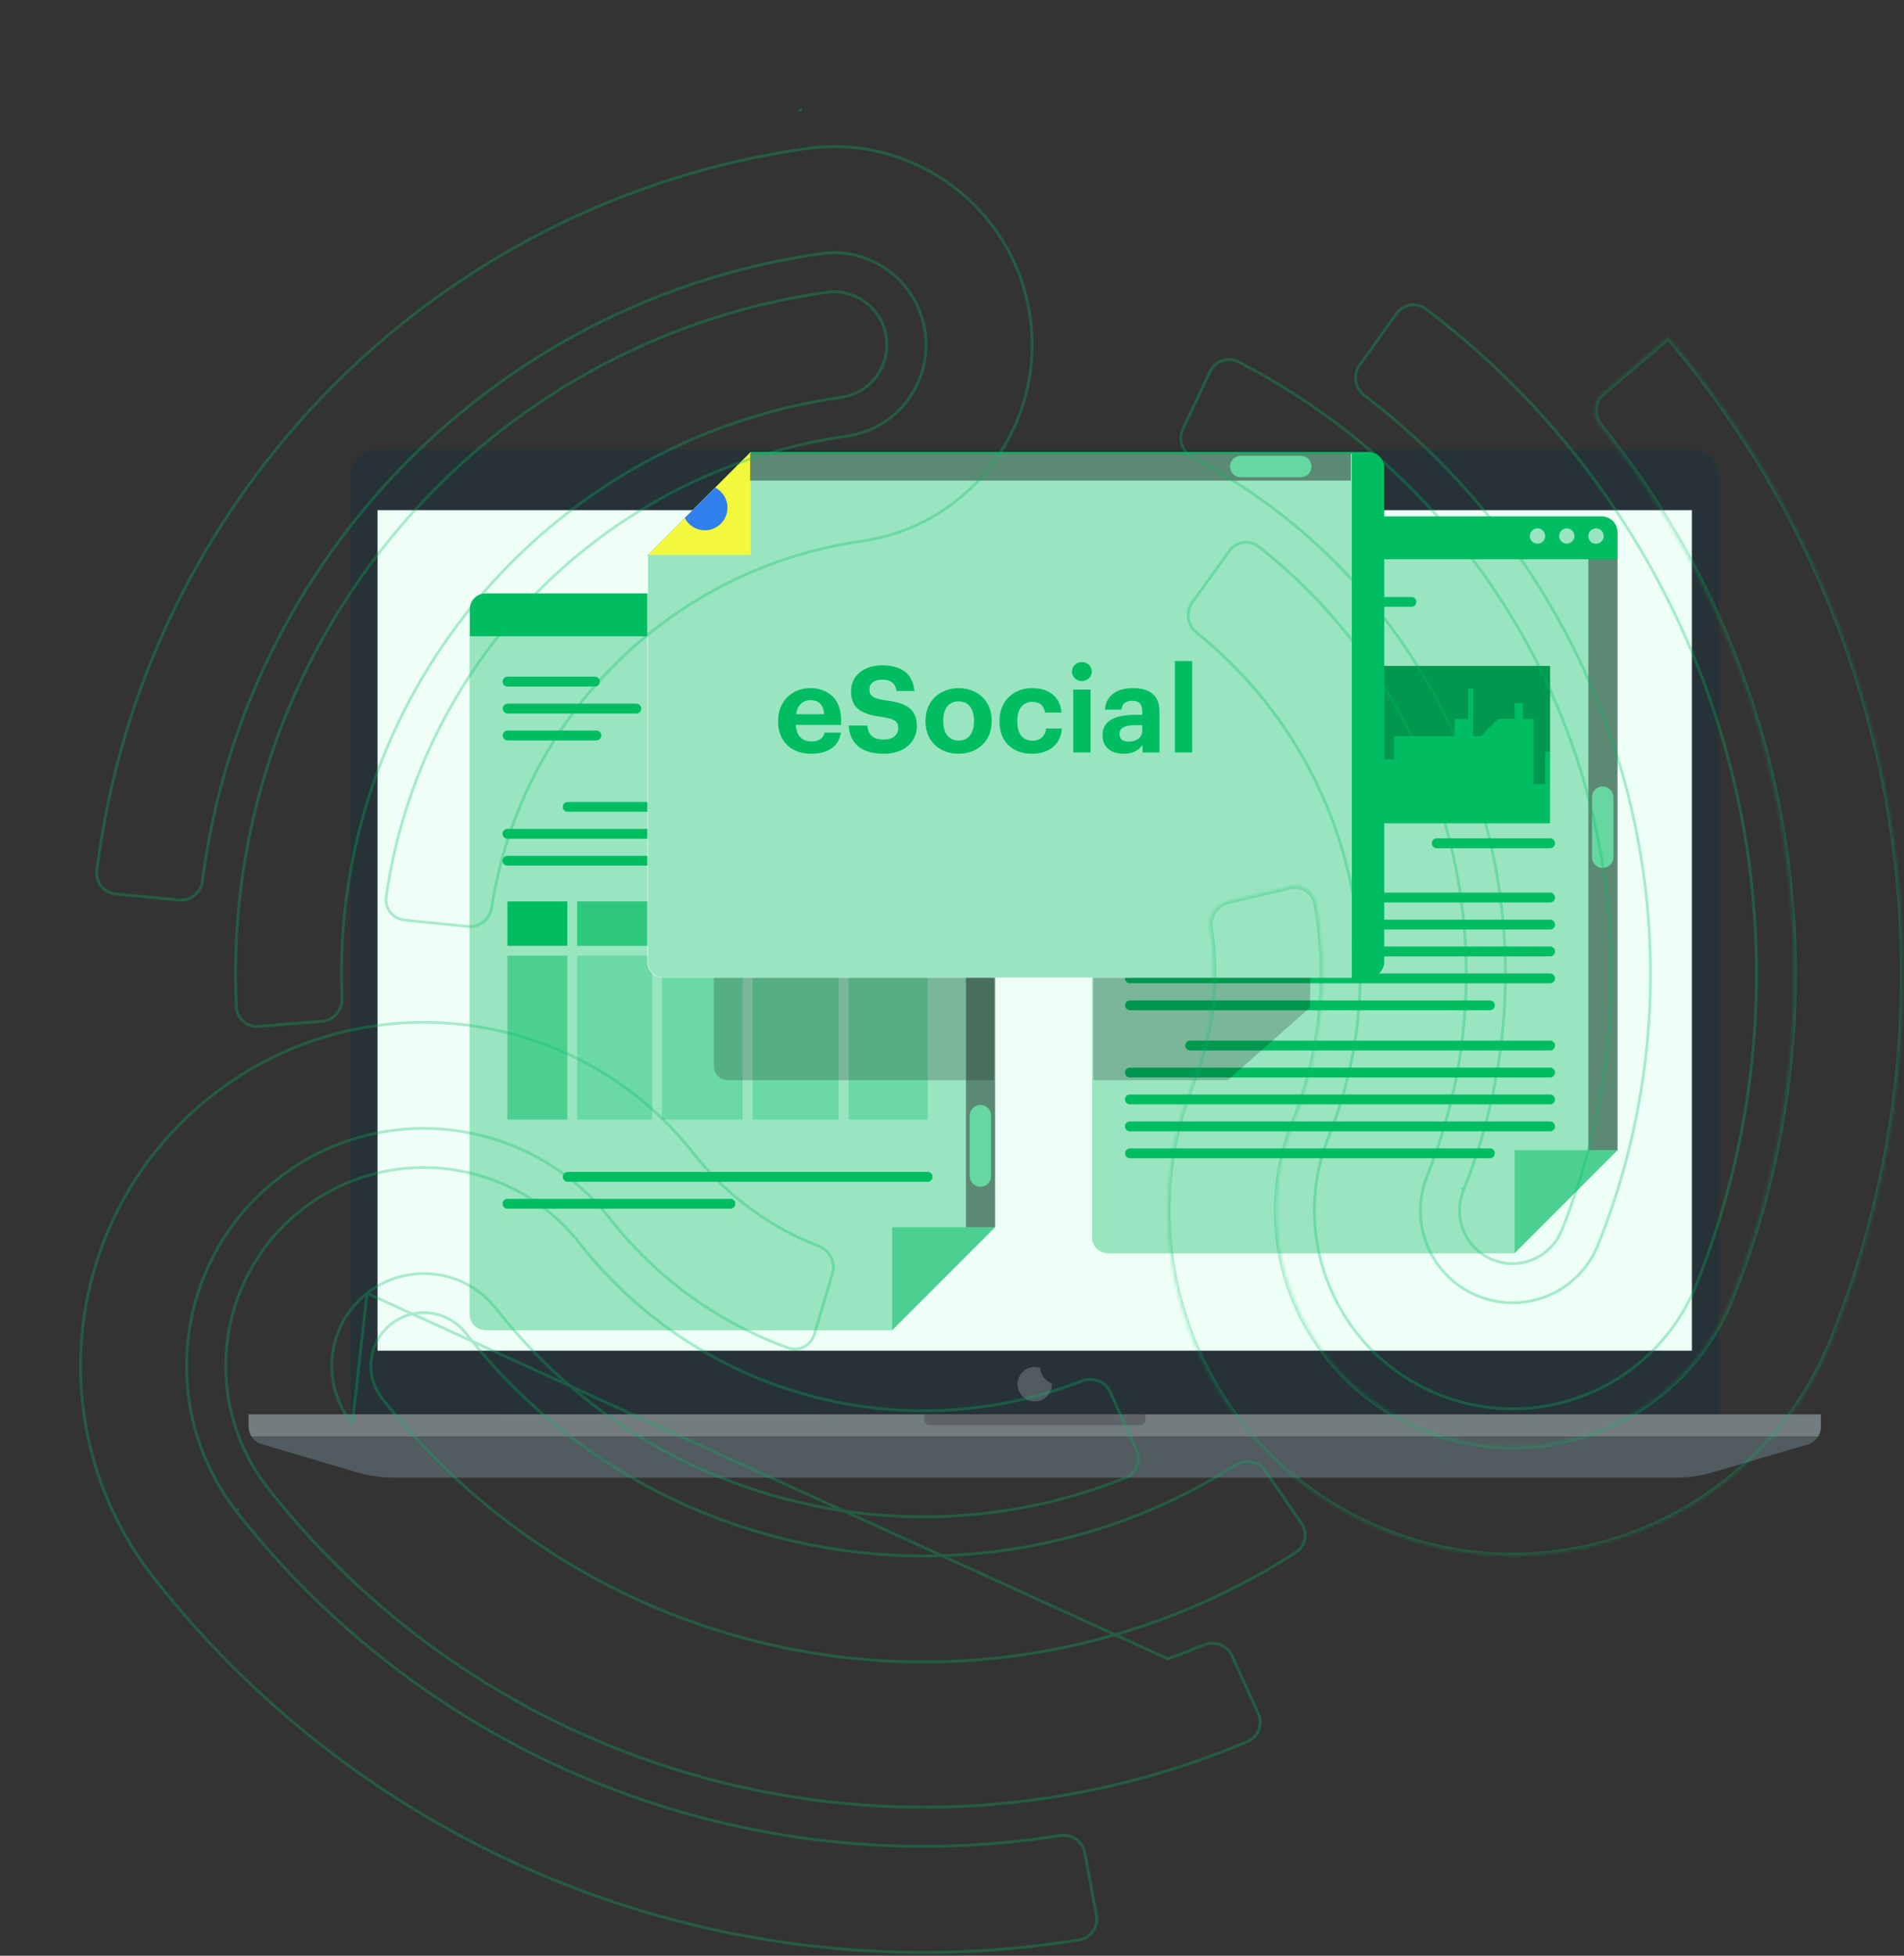 <svg width="600" height="616" viewBox="0 0 600 616" fill="none" xmlns="http://www.w3.org/2000/svg">
<rect x="0" y="0" width="600" height="616" fill="#333333" stroke="none"/>
<path d="M118.975 141.594H533.167C534.281 141.594 535.385 141.813 536.415 142.24C537.445 142.666 538.381 143.292 539.169 144.08C539.957 144.868 540.582 145.804 541.009 146.834C541.435 147.863 541.655 148.967 541.655 150.082V449.713H110.487V150.161C110.476 149.04 110.688 147.928 111.11 146.889C111.532 145.85 112.155 144.905 112.945 144.108C113.734 143.311 114.673 142.679 115.708 142.247C116.743 141.816 117.853 141.594 118.975 141.594Z" fill="#263238"/>
<path d="M533.163 160.697H118.971V425.421H533.163V160.697Z" fill="#EDFFF7"/>
<path opacity="0.2" d="M322.297 156.065C324.58 156.065 326.432 154.214 326.432 151.931C326.432 149.647 324.58 147.796 322.297 147.796C320.013 147.796 318.162 149.647 318.162 151.931C318.162 154.214 320.013 156.065 322.297 156.065Z" fill="white"/>
<path opacity="0.2" d="M330.861 155.032C332.574 155.032 333.962 153.644 333.962 151.931C333.962 150.218 332.574 148.83 330.861 148.83C329.148 148.83 327.76 150.218 327.76 151.931C327.76 153.644 329.148 155.032 330.861 155.032Z" fill="white"/>
<path opacity="0.2" d="M327.757 430.848C327.214 430.657 326.643 430.557 326.068 430.55C324.994 430.55 323.945 430.868 323.052 431.464C322.16 432.061 321.464 432.908 321.054 433.9C320.643 434.892 320.535 435.983 320.745 437.035C320.954 438.088 321.471 439.055 322.23 439.814C322.989 440.573 323.956 441.09 325.009 441.299C326.061 441.509 327.153 441.401 328.144 440.99C329.136 440.58 329.983 439.884 330.58 438.992C331.176 438.099 331.494 437.05 331.494 435.977C331.505 435.878 331.505 435.778 331.494 435.679C330.457 435.344 329.545 434.703 328.878 433.841C328.212 432.979 327.821 431.936 327.757 430.848Z" fill="white"/>
<path d="M573.799 445.498V449.474C573.792 450.706 573.391 451.904 572.654 452.891C571.917 453.879 570.883 454.604 569.704 454.961L539.687 463.747C535.959 464.858 532.088 465.421 528.198 465.417H123.985C120.101 465.42 116.237 464.857 112.515 463.747L82.478 454.881C81.295 454.528 80.257 453.804 79.516 452.816C78.775 451.829 78.371 450.629 78.363 449.395V445.419L573.799 445.498Z" fill="#263238"/>
<path opacity="0.2" d="M573.799 445.498V449.474C573.792 450.706 573.391 451.904 572.654 452.891C571.917 453.879 570.883 454.604 569.704 454.961L539.687 463.747C535.959 464.858 532.088 465.421 528.198 465.417H123.985C120.101 465.42 116.237 464.857 112.515 463.747L82.478 454.881C81.295 454.528 80.257 453.804 79.516 452.816C78.775 451.829 78.371 450.629 78.363 449.395V445.419L573.799 445.498Z" fill="white"/>
<path opacity="0.2" d="M573.799 445.499V449.475C573.798 450.505 573.516 451.515 572.984 452.397H79.178C78.646 451.515 78.364 450.505 78.363 449.475V445.499H573.799Z" fill="white"/>
<path opacity="0.2" d="M360.943 445.499V447.209C360.943 447.43 360.899 447.65 360.814 447.855C360.729 448.06 360.605 448.246 360.448 448.403C360.291 448.56 360.105 448.685 359.9 448.77C359.695 448.855 359.475 448.898 359.253 448.898H292.938C292.714 448.901 292.493 448.859 292.285 448.775C292.078 448.692 291.889 448.568 291.73 448.41C291.571 448.253 291.445 448.066 291.359 447.86C291.273 447.653 291.229 447.432 291.229 447.209V445.499H360.943Z" fill="black"/>
<path opacity="0.1" d="M533.163 160.697C533.163 160.697 475.892 388.089 118.971 425.421V160.697H533.163Z" fill="white"/>
<path d="M509.719 167.646V362.265L477.308 394.675H349.157C347.833 394.671 346.565 394.142 345.63 393.204C344.695 392.267 344.17 390.996 344.17 389.672V167.646C344.17 166.321 344.695 165.051 345.63 164.113C346.565 163.176 347.833 162.647 349.157 162.643H504.685C505.344 162.639 505.998 162.765 506.609 163.015C507.219 163.264 507.775 163.632 508.242 164.097C508.71 164.562 509.082 165.115 509.335 165.724C509.588 166.333 509.719 166.986 509.719 167.646Z" fill="#00BD62"/>
<path opacity="0.6" d="M509.719 176.145V362.265L477.308 394.675H349.157C347.833 394.671 346.565 394.142 345.63 393.204C344.695 392.267 344.17 390.996 344.17 389.672V176.145H509.719Z" fill="white"/>
<path opacity="0.6" d="M505.369 168.826C505.372 169.306 505.233 169.776 504.968 170.177C504.704 170.578 504.326 170.891 503.884 171.077C503.441 171.262 502.953 171.313 502.482 171.221C502.011 171.129 501.577 170.9 501.237 170.561C500.896 170.223 500.664 169.791 500.569 169.32C500.474 168.85 500.521 168.362 500.704 167.918C500.887 167.474 501.198 167.095 501.597 166.828C501.996 166.561 502.465 166.418 502.945 166.418C503.263 166.416 503.578 166.477 503.872 166.597C504.166 166.717 504.433 166.894 504.658 167.118C504.883 167.342 505.062 167.608 505.184 167.901C505.306 168.194 505.369 168.509 505.369 168.826Z" fill="white"/>
<path opacity="0.6" d="M496.139 168.826C496.139 169.303 495.998 169.768 495.733 170.164C495.468 170.56 495.092 170.869 494.652 171.051C494.212 171.234 493.728 171.281 493.261 171.188C492.794 171.095 492.364 170.866 492.028 170.529C491.691 170.192 491.461 169.763 491.369 169.296C491.276 168.829 491.323 168.345 491.506 167.905C491.688 167.465 491.997 167.089 492.393 166.824C492.789 166.559 493.254 166.418 493.731 166.418C494.047 166.416 494.361 166.477 494.655 166.597C494.948 166.717 495.214 166.895 495.438 167.119C495.662 167.343 495.839 167.609 495.96 167.902C496.08 168.195 496.141 168.509 496.139 168.826Z" fill="white"/>
<path opacity="0.6" d="M486.926 168.826C486.929 169.307 486.789 169.778 486.524 170.179C486.259 170.58 485.88 170.893 485.437 171.078C484.993 171.263 484.504 171.313 484.033 171.22C483.561 171.127 483.128 170.896 482.788 170.556C482.448 170.216 482.217 169.782 482.124 169.311C482.031 168.839 482.08 168.351 482.266 167.907C482.451 167.464 482.764 167.085 483.165 166.82C483.566 166.555 484.037 166.415 484.517 166.418C485.156 166.418 485.769 166.672 486.22 167.123C486.672 167.575 486.926 168.188 486.926 168.826Z" fill="white"/>
<path d="M444.771 191.138H356.054C355.642 191.138 355.246 190.974 354.955 190.683C354.664 190.391 354.5 189.996 354.5 189.584C354.5 189.172 354.664 188.777 354.955 188.485C355.246 188.194 355.642 188.03 356.054 188.03H444.771C445.183 188.03 445.578 188.194 445.87 188.485C446.161 188.777 446.325 189.172 446.325 189.584C446.325 189.996 446.161 190.391 445.87 190.683C445.578 190.974 445.183 191.138 444.771 191.138Z" fill="#00BD62"/>
<path d="M419.7 199.637H355.997C355.585 199.637 355.19 199.473 354.898 199.182C354.607 198.89 354.443 198.495 354.443 198.083C354.443 197.671 354.607 197.276 354.898 196.984C355.19 196.693 355.585 196.529 355.997 196.529H419.7C420.112 196.529 420.507 196.693 420.798 196.984C421.09 197.276 421.253 197.671 421.253 198.083C421.253 198.495 421.09 198.89 420.798 199.182C420.507 199.473 420.112 199.637 419.7 199.637Z" fill="#00BD62"/>
<path d="M488.477 330.863H375.056C374.644 330.863 374.248 330.7 373.957 330.408C373.666 330.117 373.502 329.722 373.502 329.31C373.502 328.898 373.666 328.502 373.957 328.211C374.248 327.92 374.644 327.756 375.056 327.756H488.477C488.889 327.756 489.285 327.92 489.576 328.211C489.867 328.502 490.031 328.898 490.031 329.31C490.031 329.722 489.867 330.117 489.576 330.408C489.285 330.7 488.889 330.863 488.477 330.863Z" fill="#00BD62"/>
<path d="M469.514 364.813H356.093C355.681 364.813 355.286 364.65 354.994 364.358C354.703 364.067 354.539 363.672 354.539 363.26C354.539 362.848 354.703 362.453 354.994 362.161C355.286 361.87 355.681 361.706 356.093 361.706H469.514C469.926 361.706 470.322 361.87 470.613 362.161C470.904 362.453 471.068 362.848 471.068 363.26C471.068 363.672 470.904 364.067 470.613 364.358C470.322 364.65 469.926 364.813 469.514 364.813Z" fill="#00BD62"/>
<path d="M488.477 339.378H356.054C355.642 339.378 355.246 339.214 354.955 338.923C354.664 338.631 354.5 338.236 354.5 337.824C354.5 337.412 354.664 337.017 354.955 336.726C355.246 336.434 355.642 336.271 356.054 336.271H488.477C488.889 336.271 489.285 336.434 489.576 336.726C489.867 337.017 490.031 337.412 490.031 337.824C490.031 338.236 489.867 338.631 489.576 338.923C489.285 339.214 488.889 339.378 488.477 339.378Z" fill="#00BD62"/>
<path d="M488.477 347.847H356.054C355.642 347.847 355.246 347.683 354.955 347.392C354.664 347.1 354.5 346.705 354.5 346.293C354.5 345.881 354.664 345.486 354.955 345.194C355.246 344.903 355.642 344.739 356.054 344.739H488.477C488.889 344.739 489.285 344.903 489.576 345.194C489.867 345.486 490.031 345.881 490.031 346.293C490.031 346.705 489.867 347.1 489.576 347.392C489.285 347.683 488.889 347.847 488.477 347.847Z" fill="#00BD62"/>
<path d="M488.477 356.33H356.054C355.642 356.33 355.246 356.166 354.955 355.875C354.664 355.584 354.5 355.188 354.5 354.776C354.5 354.364 354.664 353.969 354.955 353.678C355.246 353.386 355.642 353.223 356.054 353.223H488.477C488.889 353.223 489.285 353.386 489.576 353.678C489.867 353.969 490.031 354.364 490.031 354.776C490.031 355.188 489.867 355.584 489.576 355.875C489.285 356.166 488.889 356.33 488.477 356.33Z" fill="#00BD62"/>
<path opacity="0.5" d="M509.69 362.265L477.279 394.675V362.265H509.69Z" fill="#00BD62"/>
<path opacity="0.4" d="M509.689 176.145H500.537V362.265H509.689V176.145Z" fill="black"/>
<path d="M505.055 273.391C504.161 273.391 503.303 273.036 502.671 272.403C502.039 271.771 501.684 270.914 501.684 270.019V251.002C501.704 250.121 502.068 249.283 502.698 248.668C503.328 248.052 504.174 247.708 505.055 247.708C505.498 247.708 505.936 247.795 506.345 247.965C506.754 248.134 507.126 248.382 507.439 248.696C507.752 249.009 508.001 249.38 508.17 249.789C508.34 250.198 508.427 250.637 508.427 251.08V270.097C508.406 270.978 508.042 271.816 507.412 272.431C506.782 273.047 505.936 273.391 505.055 273.391Z" fill="#00BD62"/>
<path d="M488.477 284.252H375.056C374.644 284.252 374.248 284.088 373.957 283.797C373.666 283.506 373.502 283.11 373.502 282.698C373.502 282.286 373.666 281.891 373.957 281.6C374.248 281.308 374.644 281.145 375.056 281.145H488.477C488.889 281.145 489.285 281.308 489.576 281.6C489.867 281.891 490.031 282.286 490.031 282.698C490.031 283.11 489.867 283.506 489.576 283.797C489.285 284.088 488.889 284.252 488.477 284.252Z" fill="#00BD62"/>
<path d="M469.514 318.201H356.093C355.681 318.201 355.286 318.038 354.994 317.746C354.703 317.455 354.539 317.06 354.539 316.647C354.539 316.235 354.703 315.84 354.994 315.549C355.286 315.257 355.681 315.094 356.093 315.094H469.514C469.926 315.094 470.322 315.257 470.613 315.549C470.904 315.84 471.068 316.235 471.068 316.647C471.068 317.06 470.904 317.455 470.613 317.746C470.322 318.038 469.926 318.201 469.514 318.201Z" fill="#00BD62"/>
<path d="M488.477 292.767H356.054C355.642 292.767 355.246 292.603 354.955 292.312C354.664 292.02 354.5 291.625 354.5 291.213C354.5 290.801 354.664 290.406 354.955 290.114C355.246 289.823 355.642 289.659 356.054 289.659H488.477C488.889 289.659 489.285 289.823 489.576 290.114C489.867 290.406 490.031 290.801 490.031 291.213C490.031 291.625 489.867 292.02 489.576 292.312C489.285 292.603 488.889 292.767 488.477 292.767Z" fill="#00BD62"/>
<path d="M488.477 301.234H356.054C355.642 301.234 355.246 301.071 354.955 300.779C354.664 300.488 354.5 300.093 354.5 299.681C354.5 299.269 354.664 298.873 354.955 298.582C355.246 298.291 355.642 298.127 356.054 298.127H488.477C488.889 298.127 489.285 298.291 489.576 298.582C489.867 298.873 490.031 299.269 490.031 299.681C490.031 300.093 489.867 300.488 489.576 300.779C489.285 301.071 488.889 301.234 488.477 301.234Z" fill="#00BD62"/>
<path d="M488.477 309.719H356.054C355.642 309.719 355.246 309.555 354.955 309.264C354.664 308.972 354.5 308.577 354.5 308.165C354.5 307.753 354.664 307.358 354.955 307.066C355.246 306.775 355.642 306.611 356.054 306.611H488.477C488.889 306.611 489.285 306.775 489.576 307.066C489.867 307.358 490.031 307.753 490.031 308.165C490.031 308.577 489.867 308.972 489.576 309.264C489.285 309.555 488.889 309.719 488.477 309.719Z" fill="#00BD62"/>
<path d="M488.466 209.751H355.654V259.315H488.466V209.751Z" fill="#00BD62"/>
<path opacity="0.2" d="M355.654 251.36H359.274V242.348H363.438V224.558H369.249V235.512H377.235V250.07H386.76V239.924H394.637L399.842 234.704V222.631H403.027V239.924H411.044V246.077H419.341V214.692L421.641 212.392V221H426.939V224.869L432.02 229.965V239.147H439.322V231.876H458.371V226.453H462.675V216.976H464.213V231.876H466.637L472.121 226.391H477.28V221.435H479.89V226.453H483.261V246.994H486.928V236.739L488.482 236.832V209.751H355.654V251.36Z" fill="black"/>
<path d="M488.477 267.162H452.741C452.329 267.162 451.934 266.998 451.643 266.707C451.351 266.416 451.188 266.02 451.188 265.608C451.188 265.196 451.351 264.801 451.643 264.51C451.934 264.218 452.329 264.055 452.741 264.055H488.477C488.889 264.055 489.284 264.218 489.575 264.51C489.867 264.801 490.03 265.196 490.03 265.608C490.03 266.02 489.867 266.416 489.575 266.707C489.284 266.998 488.889 267.162 488.477 267.162Z" fill="#00BD62"/>
<path opacity="0.2" d="M412.876 166.561V317.3L386.871 340.219H344.551V171.308C344.551 170.067 345.11 168.876 346.107 167.997C347.104 167.118 348.456 166.623 349.868 166.619L412.876 166.561Z" fill="black"/>
<path opacity="0.4" d="M505.055 273.391C504.161 273.391 503.303 273.036 502.671 272.403C502.039 271.771 501.684 270.914 501.684 270.019V251.002C501.704 250.121 502.068 249.283 502.698 248.668C503.328 248.052 504.174 247.708 505.055 247.708C505.498 247.708 505.936 247.795 506.345 247.965C506.754 248.134 507.126 248.382 507.439 248.696C507.752 249.009 508.001 249.38 508.17 249.789C508.34 250.198 508.427 250.637 508.427 251.08V270.097C508.406 270.978 508.042 271.816 507.412 272.431C506.782 273.047 505.936 273.391 505.055 273.391Z" fill="white"/>
<path d="M313.547 191.898V386.517L281.136 418.928H153.017C151.693 418.924 150.424 418.395 149.489 417.457C148.554 416.519 148.029 415.249 148.029 413.925V191.898C148.029 190.574 148.554 189.304 149.489 188.366C150.424 187.429 151.693 186.9 153.017 186.896H308.544C309.871 186.896 311.143 187.423 312.082 188.361C313.02 189.299 313.547 190.572 313.547 191.898Z" fill="#00BD62"/>
<path opacity="0.6" d="M313.547 200.413V386.533L281.136 418.944H153.017C151.693 418.94 150.424 418.411 149.489 417.473C148.554 416.535 148.029 415.265 148.029 413.941V200.413H313.547Z" fill="white"/>
<path opacity="0.6" d="M309.291 193.095C309.294 193.575 309.154 194.045 308.89 194.446C308.626 194.846 308.248 195.159 307.805 195.345C307.363 195.531 306.875 195.581 306.404 195.489C305.933 195.398 305.499 195.168 305.159 194.83C304.818 194.491 304.586 194.06 304.491 193.589C304.396 193.118 304.443 192.63 304.626 192.186C304.809 191.743 305.12 191.363 305.519 191.096C305.918 190.829 306.387 190.687 306.867 190.687C307.185 190.685 307.499 190.745 307.793 190.865C308.087 190.986 308.355 191.163 308.58 191.386C308.805 191.61 308.984 191.876 309.106 192.17C309.228 192.463 309.291 192.777 309.291 193.095Z" fill="white"/>
<path opacity="0.6" d="M299.965 193.095C299.968 193.576 299.828 194.046 299.563 194.447C299.298 194.848 298.919 195.161 298.476 195.347C298.032 195.532 297.544 195.581 297.072 195.488C296.6 195.395 296.167 195.164 295.827 194.824C295.487 194.484 295.256 194.051 295.163 193.579C295.07 193.108 295.119 192.619 295.305 192.176C295.49 191.732 295.803 191.354 296.204 191.089C296.605 190.823 297.076 190.684 297.556 190.687C297.873 190.685 298.187 190.745 298.481 190.866C298.774 190.986 299.04 191.163 299.264 191.387C299.488 191.611 299.665 191.878 299.786 192.171C299.906 192.464 299.967 192.778 299.965 193.095Z" fill="white"/>
<path opacity="0.6" d="M290.785 193.095C290.788 193.575 290.649 194.045 290.384 194.446C290.12 194.846 289.742 195.159 289.3 195.345C288.857 195.531 288.369 195.581 287.898 195.489C287.427 195.398 286.993 195.168 286.653 194.83C286.312 194.491 286.08 194.06 285.985 193.589C285.89 193.118 285.938 192.63 286.121 192.186C286.303 191.743 286.614 191.363 287.013 191.096C287.412 190.829 287.881 190.687 288.361 190.687C288.679 190.685 288.994 190.745 289.288 190.865C289.582 190.986 289.849 191.163 290.074 191.386C290.299 191.61 290.478 191.876 290.6 192.17C290.722 192.463 290.785 192.777 290.785 193.095Z" fill="white"/>
<path d="M187.476 216.245H159.913C159.501 216.245 159.106 216.081 158.814 215.79C158.523 215.499 158.359 215.103 158.359 214.691C158.359 214.279 158.523 213.884 158.814 213.593C159.106 213.301 159.501 213.138 159.913 213.138H187.476C187.888 213.138 188.283 213.301 188.575 213.593C188.866 213.884 189.03 214.279 189.03 214.691C189.03 215.103 188.866 215.499 188.575 215.79C188.283 216.081 187.888 216.245 187.476 216.245Z" fill="#00BD62"/>
<path d="M200.528 224.729H159.976C159.564 224.729 159.168 224.565 158.877 224.273C158.586 223.982 158.422 223.587 158.422 223.175C158.422 222.763 158.586 222.368 158.877 222.076C159.168 221.785 159.564 221.621 159.976 221.621H200.528C200.94 221.621 201.335 221.785 201.626 222.076C201.918 222.368 202.081 222.763 202.081 223.175C202.081 223.587 201.918 223.982 201.626 224.273C201.335 224.565 200.94 224.729 200.528 224.729Z" fill="#00BD62"/>
<path d="M187.929 233.212H159.962C159.55 233.212 159.155 233.048 158.863 232.757C158.572 232.465 158.408 232.07 158.408 231.658C158.408 231.246 158.572 230.851 158.863 230.56C159.155 230.268 159.55 230.104 159.962 230.104H187.929C188.341 230.104 188.736 230.268 189.028 230.56C189.319 230.851 189.483 231.246 189.483 231.658C189.483 232.07 189.319 232.465 189.028 232.757C188.736 233.048 188.341 233.212 187.929 233.212Z" fill="#00BD62"/>
<path d="M292.325 372.223H178.903C178.491 372.223 178.096 372.059 177.805 371.768C177.513 371.476 177.35 371.081 177.35 370.669C177.35 370.257 177.513 369.862 177.805 369.57C178.096 369.279 178.491 369.115 178.903 369.115H292.325C292.737 369.115 293.132 369.279 293.424 369.57C293.715 369.862 293.879 370.257 293.879 370.669C293.879 371.081 293.715 371.476 293.424 371.768C293.132 372.059 292.737 372.223 292.325 372.223Z" fill="#00BD62"/>
<path d="M230.172 380.706H159.913C159.501 380.706 159.106 380.542 158.814 380.251C158.523 379.96 158.359 379.564 158.359 379.152C158.359 378.74 158.523 378.345 158.814 378.054C159.106 377.762 159.501 377.599 159.913 377.599H230.172C230.584 377.599 230.98 377.762 231.271 378.054C231.562 378.345 231.726 378.74 231.726 379.152C231.726 379.564 231.562 379.96 231.271 380.251C230.98 380.542 230.584 380.706 230.172 380.706Z" fill="#00BD62"/>
<path opacity="0.5" d="M313.549 386.533L281.139 418.944V386.533H313.549Z" fill="#00BD62"/>
<path opacity="0.4" d="M313.548 200.413H304.396V386.533H313.548V200.413Z" fill="black"/>
<path d="M308.961 373.792C308.067 373.792 307.21 373.437 306.577 372.804C305.945 372.172 305.59 371.315 305.59 370.42V351.403C305.59 350.509 305.945 349.651 306.577 349.019C307.21 348.386 308.067 348.031 308.961 348.031C309.404 348.031 309.843 348.118 310.252 348.288C310.661 348.457 311.032 348.706 311.346 349.019C311.659 349.332 311.907 349.704 312.076 350.113C312.246 350.522 312.333 350.96 312.333 351.403V370.451C312.325 371.34 311.966 372.19 311.335 372.815C310.703 373.441 309.85 373.792 308.961 373.792Z" fill="#00BD62"/>
<path d="M292.328 216.245H270.995C270.583 216.245 270.188 216.081 269.896 215.79C269.605 215.499 269.441 215.103 269.441 214.691C269.441 214.279 269.605 213.884 269.896 213.593C270.188 213.301 270.583 213.138 270.995 213.138H292.328C292.74 213.138 293.135 213.301 293.426 213.593C293.718 213.884 293.881 214.279 293.881 214.691C293.881 215.103 293.718 215.499 293.426 215.79C293.135 216.081 292.74 216.245 292.328 216.245Z" fill="#00BD62"/>
<path d="M292.324 224.729H281.323C280.911 224.729 280.516 224.565 280.225 224.273C279.933 223.982 279.77 223.587 279.77 223.175C279.77 222.763 279.933 222.368 280.225 222.076C280.516 221.785 280.911 221.621 281.323 221.621H292.355C292.767 221.621 293.162 221.785 293.453 222.076C293.745 222.368 293.908 222.763 293.908 223.175C293.908 223.587 293.745 223.982 293.453 224.273C293.162 224.565 292.767 224.729 292.355 224.729H292.324Z" fill="#00BD62"/>
<path d="M292.325 255.694H178.903C178.491 255.694 178.096 255.531 177.805 255.239C177.513 254.948 177.35 254.553 177.35 254.141C177.35 253.729 177.513 253.333 177.805 253.042C178.096 252.751 178.491 252.587 178.903 252.587H292.325C292.737 252.587 293.132 252.751 293.424 253.042C293.715 253.333 293.879 253.729 293.879 254.141C293.879 254.553 293.715 254.948 293.424 255.239C293.132 255.531 292.737 255.694 292.325 255.694Z" fill="#00BD62"/>
<path d="M292.321 264.178H159.913C159.501 264.178 159.106 264.014 158.814 263.723C158.523 263.431 158.359 263.036 158.359 262.624C158.359 262.212 158.523 261.817 158.814 261.525C159.106 261.234 159.501 261.07 159.913 261.07H292.321C292.733 261.07 293.128 261.234 293.42 261.525C293.711 261.817 293.875 262.212 293.875 262.624C293.875 263.036 293.711 263.431 293.42 263.723C293.128 264.014 292.733 264.178 292.321 264.178Z" fill="#00BD62"/>
<path d="M214.635 272.661H159.913C159.501 272.661 159.106 272.497 158.814 272.206C158.523 271.915 158.359 271.52 158.359 271.107C158.359 270.695 158.523 270.3 158.814 270.009C159.106 269.717 159.501 269.554 159.913 269.554H214.635C215.047 269.554 215.442 269.717 215.734 270.009C216.025 270.3 216.189 270.695 216.189 271.107C216.189 271.52 216.025 271.915 215.734 272.206C215.442 272.497 215.047 272.661 214.635 272.661Z" fill="#00BD62"/>
<path opacity="0.7" d="M234.057 283.926H181.883V297.909H234.057V283.926Z" fill="#00BD62"/>
<path opacity="0.3" d="M205.515 301.016H181.883V352.646H205.515V301.016Z" fill="#00BD62"/>
<path opacity="0.3" d="M264.294 301.016H237.15V352.646H264.294V301.016Z" fill="#00BD62"/>
<path opacity="0.7" d="M292.323 283.926H237.15V297.909H292.323V283.926Z" fill="#00BD62"/>
<path opacity="0.3" d="M292.34 301.016H267.418V352.646H292.34V301.016Z" fill="#00BD62"/>
<path opacity="0.5" d="M178.774 301.016H159.912V352.646H178.774V301.016Z" fill="#00BD62"/>
<path d="M178.774 283.926H159.912V297.909H178.774V283.926Z" fill="#00BD62"/>
<path opacity="0.3" d="M234.042 301.016H208.623V352.646H234.042V301.016Z" fill="#00BD62"/>
<path opacity="0.4" d="M308.961 373.792C308.067 373.792 307.21 373.437 306.577 372.804C305.945 372.172 305.59 371.315 305.59 370.42V351.403C305.59 350.509 305.945 349.651 306.577 349.019C307.21 348.386 308.067 348.031 308.961 348.031C309.404 348.031 309.843 348.118 310.252 348.288C310.661 348.457 311.032 348.706 311.346 349.019C311.659 349.332 311.907 349.704 312.076 350.113C312.246 350.522 312.333 350.96 312.333 351.403V370.451C312.325 371.34 311.966 372.19 311.335 372.815C310.703 373.441 309.85 373.792 308.961 373.792Z" fill="white"/>
<path opacity="0.2" d="M313.235 203.523V340.219H229.441C228.257 340.215 227.123 339.769 226.287 338.977C225.452 338.185 224.982 337.113 224.982 335.994V199.299H308.763C309.949 199.299 311.087 199.744 311.925 200.536C312.764 201.328 313.235 202.403 313.235 203.523Z" fill="black"/>
<path d="M431.216 142.365L236.597 142.365L204.186 174.776L204.186 302.895C204.19 304.22 204.719 305.488 205.657 306.423C206.595 307.358 207.865 307.883 209.189 307.883L431.216 307.883C432.54 307.883 433.81 307.358 434.748 306.423C435.686 305.488 436.215 304.22 436.219 302.895V147.368C436.219 146.041 435.692 144.769 434.753 143.83C433.815 142.892 432.543 142.365 431.216 142.365Z" fill="#00BD62"/>
<path opacity="0.6" d="M425.998 142.882L236.876 142.882L203.943 175.214L203.943 303.025C203.947 304.346 204.484 305.611 205.437 306.544C206.39 307.476 207.681 308 209.026 308L425.998 308V142.882Z" fill="white"/>
<path d="M236.594 142.362L204.183 174.772H236.594V142.362Z" fill="#F4F83D"/>
<path fill-rule="evenodd" clip-rule="evenodd" d="M225.378 153.575L215.794 163.159C216.975 165.455 219.367 167.025 222.127 167.025C226.058 167.025 229.244 163.839 229.244 159.908C229.244 157.149 227.674 154.756 225.378 153.575Z" fill="#2F80ED"/>
<path opacity="0.4" d="M425.678 142.829V151.369L236.361 151.369V142.829L425.678 142.829Z" fill="black"/>
<path d="M387.614 146.95C387.614 147.844 387.969 148.701 388.601 149.334C389.234 149.966 390.091 150.321 390.985 150.321H409.925C410.82 150.321 411.677 149.966 412.309 149.334C412.942 148.701 413.297 147.844 413.297 146.95C413.297 146.055 412.942 145.198 412.309 144.566C411.677 143.933 410.82 143.578 409.925 143.578H390.908C390.027 143.598 389.189 143.963 388.574 144.593C387.958 145.223 387.614 146.069 387.614 146.95Z" fill="#00BD62"/>
<path opacity="0.4" d="M387.614 146.95C387.614 147.844 387.969 148.701 388.601 149.334C389.234 149.966 390.091 150.321 390.985 150.321H409.925C410.82 150.321 411.677 149.966 412.309 149.334C412.942 148.701 413.297 147.844 413.297 146.95C413.297 146.055 412.942 145.198 412.309 144.566C411.677 143.933 410.82 143.578 409.925 143.578H390.908C390.027 143.598 389.189 143.963 388.574 144.593C387.958 145.223 387.614 146.069 387.614 146.95Z" fill="white"/>
<path d="M255.545 237.416C260.958 237.416 264.366 235.031 265.009 230.753H259.823C259.482 232.419 258.233 233.517 255.696 233.517C252.705 233.517 250.926 231.624 250.775 228.331H265.047V226.816C265.047 219.737 260.504 216.746 255.393 216.746C249.639 216.746 245.21 220.797 245.21 227.043V227.346C245.21 233.668 249.563 237.416 255.545 237.416ZM250.85 224.961C251.267 222.16 252.933 220.532 255.393 220.532C258.005 220.532 259.52 221.97 259.709 224.961H250.85ZM278.597 237.416C284.995 237.416 288.932 233.593 288.932 228.785C288.932 223.182 285.563 221.403 279.013 220.57C274.849 219.964 273.978 219.055 273.978 217.125C273.978 215.307 275.341 214.058 278.029 214.058C280.717 214.058 282.156 215.194 282.534 217.655H288.175C287.683 212.279 284.124 209.553 278.029 209.553C272.048 209.553 268.186 212.998 268.186 217.617C268.186 222.841 271.025 224.923 277.953 225.832C281.928 226.438 283.064 227.195 283.064 229.353C283.064 231.473 281.285 232.949 278.597 232.949C274.584 232.949 273.562 230.943 273.297 228.52H267.429C267.77 233.934 271.177 237.416 278.597 237.416ZM302.093 233.252C298.989 233.252 297.248 230.981 297.248 227.195V226.892C297.248 223.106 299.065 220.91 302.093 220.91C305.16 220.91 306.939 223.182 306.939 226.968V227.233C306.939 230.981 305.16 233.252 302.093 233.252ZM302.056 237.416C307.999 237.416 312.504 233.441 312.504 227.195V226.892C312.504 220.721 308.037 216.746 302.093 216.746C296.15 216.746 291.645 220.797 291.645 227.005V227.308C291.645 233.479 296.15 237.416 302.056 237.416ZM325.157 237.416C330.911 237.416 334.319 234.161 334.621 229.466H329.662C329.397 232.003 327.618 233.29 325.422 233.29C322.355 233.29 320.576 231.246 320.576 227.271V226.968C320.576 223.182 322.469 221.062 325.308 221.062C327.542 221.062 328.943 222.122 329.321 224.431H334.508C334.016 218.752 329.776 216.746 325.195 216.746C319.554 216.746 314.973 220.645 314.973 227.043V227.346C314.973 233.82 319.365 237.416 325.157 237.416ZM338.223 237H343.674V217.2H338.223V237ZM340.911 214.512C342.69 214.512 344.053 213.225 344.053 211.522C344.053 209.818 342.69 208.531 340.911 208.531C339.169 208.531 337.806 209.818 337.806 211.522C337.806 213.225 339.169 214.512 340.911 214.512ZM354.057 237.416C357.161 237.416 358.903 236.205 360.038 234.615V237H365.376V224.09C365.376 218.715 361.931 216.746 357.085 216.746C352.24 216.746 348.53 218.828 348.189 223.523H353.375C353.602 221.819 354.587 220.721 356.745 220.721C359.243 220.721 359.963 222.008 359.963 224.355V225.15H357.729C351.672 225.15 347.432 226.892 347.432 231.511C347.432 235.675 350.46 237.416 354.057 237.416ZM355.685 233.593C353.678 233.593 352.807 232.646 352.807 231.208C352.807 229.088 354.662 228.406 357.843 228.406H359.963V230.072C359.963 232.268 358.108 233.593 355.685 233.593ZM370.239 237H375.691V208.228H370.239V237Z" fill="#00BD62"/>
<g opacity="0.3">
<path d="M74.81 475.688C74.81 475.688 74.81 475.688 74.81 475.687C74.801 475.694 74.793 475.701 74.785 475.709C74.793 475.701 74.802 475.694 74.81 475.688ZM87.42 371.357C54.955 396.822 49.26 443.77 74.686 476.255C74.699 476.278 74.713 476.3 74.73 476.322C136.389 554.931 235.716 593.744 334.021 578.146C337.685 577.565 341.183 579.965 341.857 583.597L345.506 603.278C346.181 606.916 343.774 610.411 340.134 611C229.588 628.869 117.788 585.339 48.449 496.935C11.58 449.925 19.8 381.937 66.802 345.068C113.812 308.199 181.8 316.419 218.669 363.422C228.918 376.496 242.491 386.508 257.906 392.453C261.389 393.796 263.408 397.523 262.353 401.058C261.218 404.861 260.082 408.663 258.947 412.465C258.173 415.056 257.4 417.646 256.626 420.237C255.566 423.788 251.833 425.801 248.38 424.553C226.329 416.58 206.907 402.565 192.381 384.041L192.029 384.317L192.381 384.041C166.899 351.555 119.906 345.875 87.42 371.357Z" stroke="#00BD62" stroke-width="0.893"/>
<path d="M147.355 419.934C147.355 419.934 147.355 419.934 147.355 419.934C147.302 419.974 147.238 420.005 147.165 420.019C147.239 420.004 147.303 419.974 147.355 419.934ZM123.28 417.022C130.525 411.341 140.997 412.594 146.7 419.818C146.708 419.832 146.717 419.845 146.727 419.858L146.727 419.858C205.106 494.277 310.141 511.821 389.307 461.494C392.443 459.5 396.62 460.257 398.72 463.295C400.801 466.307 402.883 469.318 404.965 472.33C406.677 474.806 408.388 477.282 410.1 479.758C412.205 482.803 411.442 486.974 408.346 488.967C384.477 504.329 357.803 514.867 329.834 519.961C250.694 534.363 170.091 503.766 120.446 440.472C114.755 433.214 116.022 422.718 123.28 417.022Z" stroke="#00BD62" stroke-width="0.893"/>
<path d="M115.664 407.334L115.664 407.334C128.28 397.441 146.524 399.648 156.417 412.26L156.066 412.535L156.417 412.26C203.513 472.304 284.434 493.673 354.719 465.436C358.132 464.065 359.637 460.099 358.116 456.724C355.375 450.641 352.634 444.557 349.891 438.473C348.374 435.108 344.407 433.61 340.94 434.962C284.699 456.888 220.299 439.58 182.7 391.644L183.051 391.368L182.7 391.644C161.42 364.511 122.176 359.77 95.043 381.05C67.91 402.331 63.169 441.574 84.45 468.707C157.728 562.133 284.346 594.519 393.167 548.514C396.562 547.079 398.059 543.105 396.527 539.737C393.764 533.662 391.001 527.588 388.236 521.513C386.707 518.152 382.739 516.667 379.315 518.097C375.586 519.655 371.817 521.113 367.999 522.474C367.999 522.474 367.999 522.474 367.999 522.475L115.664 407.334ZM115.664 407.334C103.052 417.228 100.845 435.471 110.738 448.088L111.09 447.812L115.664 407.334Z" stroke="#00BD62" stroke-width="0.893"/>
<path d="M271.619 170.427L271.619 170.427C271.589 170.431 271.559 170.439 271.531 170.449C211.253 179.066 164.104 226.168 154.968 285.814C154.405 289.492 151.124 292.179 147.452 291.809C144.109 291.473 140.771 291.137 137.432 290.801C134.135 290.47 130.838 290.138 127.537 289.806C123.853 289.435 121.17 286.149 121.689 282.507C132.38 207.524 191.344 148.126 266.89 137.364L266.827 136.922L266.89 137.364C282.76 135.101 293.79 120.4 291.531 104.53C289.272 88.659 274.571 77.629 258.701 79.888L258.764 80.33L258.701 79.888C161.139 93.787 83.391 168.526 65.66 265.477C64.931 269.464 64.309 273.459 63.794 277.472C63.32 281.154 60.048 283.848 56.371 283.492C53.495 283.213 50.619 282.934 47.743 282.655C43.977 282.29 40.212 281.925 36.447 281.56C32.765 281.203 30.071 277.92 30.526 274.262C45.093 157.011 136.453 63.557 254.006 46.808C288.139 41.947 319.753 65.676 324.619 99.814C329.48 133.946 305.754 165.562 271.619 170.427ZM271.598 170.439C271.599 170.439 271.6 170.439 271.601 170.439L271.601 170.439C271.6 170.439 271.599 170.439 271.598 170.439Z" stroke="#00BD62" stroke-width="0.893"/>
<path d="M265.125 125.139L265.125 125.139C265.092 125.144 265.061 125.152 265.032 125.163C171.439 138.544 103.771 220.719 107.783 314.41C107.942 318.123 105.198 321.362 101.518 321.661L81.567 323.286C77.878 323.586 74.647 320.84 74.469 317.163C73.097 288.812 77.304 260.44 86.881 233.673L86.461 233.522L86.881 233.672C113.972 157.924 180.777 103.417 260.41 92.071L260.41 92.071C269.539 90.768 278 97.117 279.299 106.25C280.598 115.378 274.256 123.833 265.125 125.139Z" stroke="#00BD62" stroke-width="0.893"/>
<path d="M252.229 34.61C252.199 34.614 252.169 34.622 252.141 34.632L252.291 35.052L252.229 34.61C252.229 34.61 252.229 34.61 252.229 34.61Z" stroke="#00BD62" stroke-width="0.893"/>
<mask id="path-78-inside-1_2265_3942" fill="white">
<path d="M525.701 106.226C525.701 106.226 525.701 106.227 525.701 106.227C518.819 112.105 511.934 117.986 505.05 123.865C502.051 126.426 501.707 130.932 504.19 133.996C566.75 211.208 582.77 316.458 545.58 409.018C530.276 447.102 487.001 465.568 448.916 450.264C410.832 434.96 392.366 391.685 407.67 353.6C416.48 331.677 418.915 307.765 414.78 284.604C414.087 280.721 410.216 278.353 406.379 279.265C399.889 280.809 393.4 282.354 386.91 283.897C383.073 284.81 380.731 288.659 381.342 292.556C383.888 308.801 382.013 325.477 375.848 340.814C353.484 396.474 380.474 459.725 436.13 482.086C491.79 504.45 555.041 477.46 577.402 421.8C620.242 315.186 600.322 193.6 525.7 106.227C525.699 106.227 525.7 106.226 525.701 106.226Z"/>
</mask>
<path d="M545.58 409.018L546.409 409.35L546.409 409.35L545.58 409.018ZM448.916 450.264L448.583 451.092H448.583L448.916 450.264ZM407.67 353.6L406.842 353.267V353.267L407.67 353.6ZM375.848 340.814L375.02 340.481L375.02 340.481L375.848 340.814ZM436.13 482.086L436.462 481.258H436.462L436.13 482.086ZM577.402 421.8L576.573 421.467L576.573 421.467L577.402 421.8ZM386.91 283.897L386.703 283.029L386.91 283.897ZM505.05 123.865L505.63 124.543L505.05 123.865ZM525.7 106.227L525.021 106.807L525.7 106.227ZM414.78 284.604L413.901 284.761L414.78 284.604ZM406.379 279.265L406.172 278.397L406.379 279.265ZM525.701 106.227L526.281 106.906L525.701 106.227ZM525.121 105.549C518.239 111.426 511.354 117.307 504.471 123.186L505.63 124.543C512.514 118.664 519.399 112.784 526.281 106.906L525.121 105.549ZM503.497 134.558C565.853 211.519 581.82 316.426 544.752 408.685L546.409 409.35C583.719 316.49 567.648 210.897 504.884 133.434L503.497 134.558ZM544.752 408.685C529.632 446.311 486.877 464.556 449.249 449.436L448.583 451.092C487.126 466.58 530.921 447.892 546.409 409.35L544.752 408.685ZM449.249 449.436C411.622 434.315 393.378 391.56 408.498 353.933L406.842 353.267C391.353 391.81 410.042 435.604 448.583 451.092L449.249 449.436ZM408.498 353.933C417.371 331.854 419.823 307.773 415.659 284.447L413.901 284.761C418.007 307.758 415.589 331.499 406.842 353.267L408.498 353.933ZM406.172 278.397C399.684 279.94 393.192 281.486 386.703 283.029L387.117 284.766C393.607 283.222 400.095 281.678 406.586 280.134L406.172 278.397ZM380.46 292.694C382.981 308.78 381.125 325.293 375.02 340.481L376.677 341.147C382.902 325.66 384.795 308.821 382.224 292.418L380.46 292.694ZM375.02 340.481C352.472 396.598 379.684 460.37 435.797 482.914L436.462 481.258C381.265 459.081 354.496 396.349 376.677 341.147L375.02 340.481ZM435.797 482.914C491.914 505.462 555.686 478.25 578.23 422.133L576.573 421.467C554.397 476.67 491.665 503.438 436.462 481.258L435.797 482.914ZM578.23 422.133C621.195 315.21 601.216 193.273 526.379 105.648L525.021 106.807C599.427 193.927 619.29 315.161 576.573 421.467L578.23 422.133ZM386.703 283.029C382.371 284.06 379.784 288.381 380.46 292.694L382.224 292.418C381.678 288.937 383.774 285.561 387.117 284.766L386.703 283.029ZM504.471 123.186C501.092 126.072 500.719 131.13 503.497 134.558L504.884 133.434C502.696 130.734 503.011 126.78 505.63 124.543L504.471 123.186ZM526.379 105.648C526.705 106.03 526.619 106.522 526.382 106.802C526.141 107.087 525.654 107.259 525.216 106.976L526.185 105.476C525.747 105.193 525.259 105.365 525.018 105.651C524.781 105.932 524.694 106.424 525.021 106.807L526.379 105.648ZM415.659 284.447C414.87 280.027 410.475 277.373 406.172 278.397L406.586 280.134C409.957 279.332 413.304 281.416 413.901 284.761L415.659 284.447ZM526.281 106.906C526.735 106.518 526.687 105.801 526.185 105.476L525.216 106.976C524.715 106.652 524.667 105.936 525.121 105.549L526.281 106.906Z" fill="#00BD62" mask="url(#path-78-inside-1_2265_3942)"/>
<path d="M461.142 375.059L461.144 375.055L461.142 375.059ZM461.143 375.062C496.403 287.298 459.075 187.559 375.909 144.172C372.614 142.453 371.181 138.457 372.762 135.12C374.335 131.801 375.907 128.483 377.478 125.165C378.763 122.453 380.047 119.742 381.332 117.031C382.916 113.686 386.909 112.261 390.183 113.946C415.423 126.933 437.891 144.764 456.284 166.443L456.625 166.154L456.284 166.443C508.326 227.773 522.134 312.879 492.141 387.518C488.698 396.075 478.974 400.226 470.412 396.788C461.87 393.351 457.719 383.654 461.124 375.104C461.131 375.091 461.137 375.077 461.143 375.062ZM461.174 374.91C461.181 374.692 461.043 374.543 460.895 374.482C460.895 374.482 460.895 374.482 460.895 374.481C461.055 374.543 461.182 374.692 461.174 374.91Z" stroke="#00BD62" stroke-width="0.893"/>
<path d="M503.576 392.128L503.577 392.128C503.582 392.114 503.587 392.101 503.591 392.087C540.321 300.639 514.462 195.955 439.377 132.129L439.377 132.129C436.287 129.504 433.138 126.967 429.922 124.515C426.969 122.264 426.271 118.083 428.419 115.076L440.051 98.791C442.202 95.78 446.392 95.089 449.333 97.311C543.59 168.556 578.848 294.398 534.576 404.572C521.718 436.566 485.357 452.082 453.363 439.223C421.37 426.365 405.854 390.005 418.712 358.011L418.298 357.844L418.712 358.011C441.424 301.488 424.215 237.067 377.108 199.321C374.203 196.994 373.517 192.807 375.674 189.811C379.573 184.396 383.47 178.981 387.367 173.566C389.53 170.56 393.717 169.88 396.611 172.151C456.205 218.899 478.16 299.67 449.71 370.475C443.733 385.352 450.945 402.259 465.822 408.236C480.697 414.213 497.598 407.002 503.576 392.128Z" stroke="#00BD62" stroke-width="0.893"/>
</g>
</svg>
